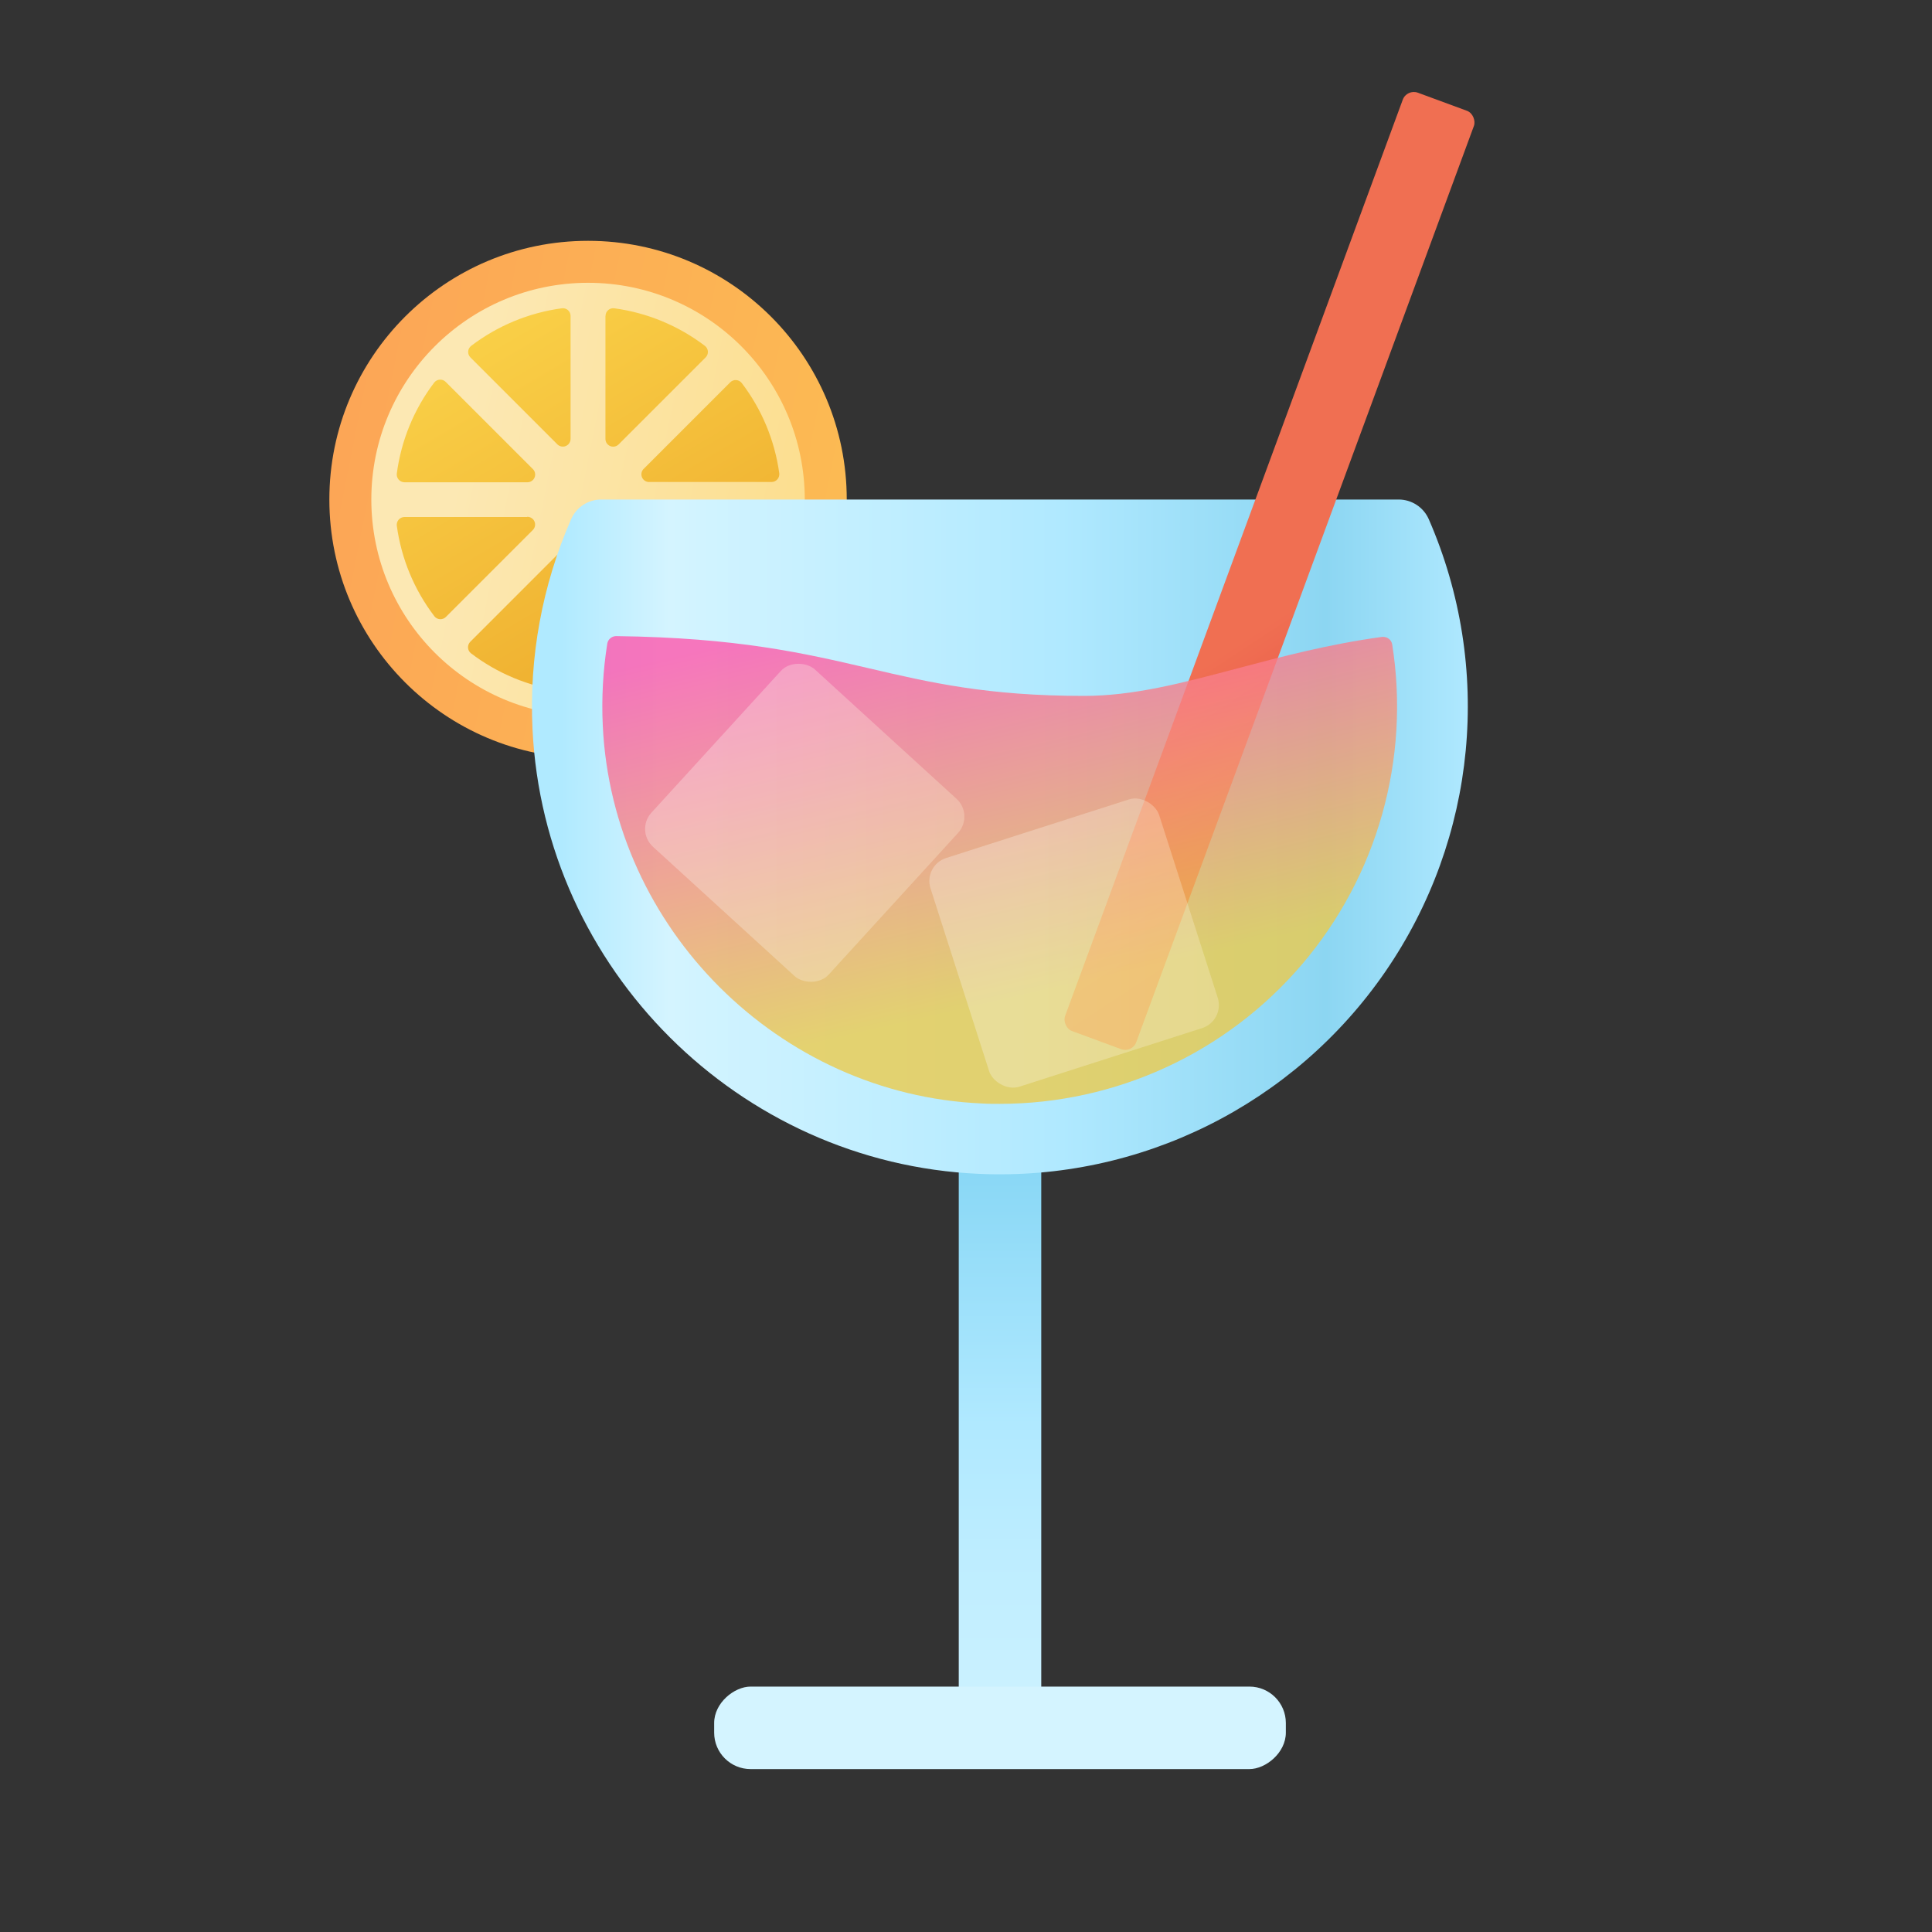 <svg id="s1" xmlns="http://www.w3.org/2000/svg" xmlns:xlink="http://www.w3.org/1999/xlink" viewBox="0 0 400 400"><rect x="0" y="0" width="400" height="400" fill="#333333" stroke="none"/><defs><linearGradient id="s7-fill" x1="-51.47" y1="-10.2" x2="54.83" y2="10.86" spreadMethod="pad" gradientUnits="userSpaceOnUse"><stop id="s7-fill-0" offset="0%" stop-color="rgb(252,166,86)"/><stop id="s7-fill-1" offset="100%" stop-color="rgb(252,187,83)"/></linearGradient><linearGradient id="s9-fill" x1="78.63" y1="94.87" x2="167.68" y2="112.52" spreadMethod="pad" gradientUnits="userSpaceOnUse"><stop id="s9-fill-0" offset="18%" stop-color="rgb(252,232,179)"/><stop id="s9-fill-1" offset="100%" stop-color="rgb(252,222,142)"/></linearGradient><linearGradient id="s11-fill" x1="98.67" y1="64.3" x2="146.11" y2="144.71" spreadMethod="pad" gradientUnits="userSpaceOnUse"><stop id="s11-fill-0" offset="1%" stop-color="rgb(250,209,72)"/><stop id="s11-fill-1" offset="100%" stop-color="rgb(237,169,43)"/></linearGradient><linearGradient id="s15-fill" x1="8.54" y1="157.32" x2="8.54" y2="10.78" spreadMethod="pad" gradientUnits="userSpaceOnUse"><stop id="s15-fill-0" offset="0%" stop-color="rgb(212,244,255)"/><stop id="s15-fill-1" offset="51%" stop-color="rgb(176,233,255)"/><stop id="s15-fill-2" offset="100%" stop-color="rgb(123,209,242)"/></linearGradient><linearGradient id="s17-fill" x1="102.04" y1="173.28" x2="304.95" y2="173.28" spreadMethod="pad" gradientUnits="userSpaceOnUse"><stop id="s17-fill-0" offset="7%" stop-color="rgb(176,234,255)"/><stop id="s17-fill-1" offset="18%" stop-color="rgb(212,244,255)"/><stop id="s17-fill-2" offset="30%" stop-color="rgb(201,241,255)"/><stop id="s17-fill-3" offset="58%" stop-color="rgb(176,233,255)"/><stop id="s17-fill-4" offset="85%" stop-color="rgb(140,214,242)"/><stop id="s17-fill-5" offset="100%" stop-color="rgb(176,233,255)"/></linearGradient><linearGradient id="s19-fill" x1="505.6" y1="120.06" x2="505.6" y2="183.46" spreadMethod="pad" gradientUnits="userSpaceOnUse"><stop id="s19-fill-0" offset="18%" stop-color="rgb(212,244,255)"/><stop id="s19-fill-1" offset="58%" stop-color="rgb(176,233,255)"/><stop id="s19-fill-2" offset="85%" stop-color="rgb(123,209,242)"/></linearGradient><linearGradient id="s21-fill" x1="-26.074" y1="159.624" x2="31.763" y2="202.393" spreadMethod="pad" gradientUnits="userSpaceOnUse"><stop id="s21-fill-0" offset="4%" stop-color="rgb(240,111,82)"/><stop id="s21-fill-1" offset="74%" stop-color="rgb(224,65,65)"/></linearGradient><linearGradient id="s23-fill" x1="201.05" y1="120.81" x2="220.46" y2="204.69" spreadMethod="pad" gradientUnits="userSpaceOnUse"><stop id="s23-fill-0" offset="1%" stop-color="rgb(255,86,172)"/><stop id="s23-fill-1" offset="100%" stop-color="rgb(235,203,76)"/></linearGradient><linearGradient id="s25-fill" x1="3.03" y1="0.95" x2="48.11" y2="50.31" spreadMethod="pad" gradientUnits="userSpaceOnUse"><stop id="s25-fill-0" offset="18%" stop-color="rgb(252,251,247)"/><stop id="s25-fill-1" offset="100%" stop-color="rgb(252,241,214)"/></linearGradient><linearGradient id="s27-fill" x1="-3.1" y1="15.89" x2="54.63" y2="34.4" spreadMethod="pad" gradientUnits="userSpaceOnUse"><stop id="s27-fill-0" offset="18%" stop-color="rgb(252,251,247)"/><stop id="s27-fill-1" offset="100%" stop-color="rgb(252,241,214)"/></linearGradient></defs><g id="s3"><g id="s5"><circle id="s7" r="53.56" transform="translate(121.75,103.42)" fill="url(#s7-fill)" stroke="none" stroke-width="1"/><path id="s9" d="M121.75,148.29C96.969,148.29,76.88,128.201,76.88,103.42C76.88,78.639,96.969,58.55,121.75,58.55C146.531,58.55,166.62,78.639,166.62,103.42C166.592,128.19,146.52,148.262,121.75,148.29Z" fill="url(#s9-fill)" stroke="none" stroke-width="1"/><path id="s11" d="M118.13,65.41L118.13,90.82C118.15,91.475,117.767,92.076,117.166,92.337C116.564,92.597,115.864,92.463,115.4,92L97.4,74C97.075,73.68,96.903,73.236,96.928,72.781C96.953,72.325,97.172,71.903,97.53,71.62C103.006,67.442,109.474,64.757,116.3,63.83C116.76,63.76,117.227,63.894,117.579,64.198C117.931,64.502,118.132,64.945,118.13,65.41ZM109.13,107.04L83.74,107.04C83.273,107.043,82.831,107.249,82.528,107.604C82.225,107.959,82.09,108.428,82.16,108.89C83.094,115.694,85.775,122.14,89.94,127.6C90.223,127.958,90.645,128.177,91.101,128.202C91.556,128.227,92,128.055,92.32,127.73L110.32,109.73C110.782,109.267,110.916,108.57,110.658,107.969C110.401,107.368,109.804,106.985,109.15,107ZM125.35,65.41L125.35,90.82C125.326,91.48,125.71,92.087,126.316,92.348C126.923,92.609,127.627,92.471,128.09,92L146.09,74C146.415,73.68,146.587,73.236,146.562,72.781C146.537,72.325,146.318,71.903,145.96,71.62C140.484,67.442,134.016,64.757,127.19,63.83C126.732,63.763,126.267,63.899,125.918,64.203C125.568,64.506,125.368,64.947,125.37,65.41ZM110.28,97.07L92.28,79.07C91.96,78.745,91.516,78.573,91.061,78.598C90.605,78.623,90.183,78.842,89.9,79.2C85.735,84.69,83.068,91.169,82.16,98C82.09,98.462,82.225,98.931,82.528,99.286C82.831,99.641,83.273,99.847,83.74,99.85L109.16,99.85C109.827,99.867,110.435,99.467,110.684,98.848C110.933,98.229,110.772,97.521,110.28,97.07ZM134.34,99.79L159.76,99.79C160.215,99.784,160.646,99.587,160.947,99.246C161.248,98.905,161.391,98.452,161.34,98C160.406,91.196,157.725,84.75,153.56,79.29C153.277,78.932,152.855,78.713,152.399,78.688C151.944,78.663,151.5,78.835,151.18,79.16L133.18,97.16C132.78,97.627,132.683,98.282,132.93,98.845C133.178,99.407,133.726,99.779,134.34,99.8ZM133.21,109.79L151.21,127.79C151.53,128.115,151.974,128.287,152.429,128.262C152.885,128.237,153.307,128.018,153.59,127.66C157.755,122.2,160.436,115.754,161.37,108.95C161.44,108.488,161.305,108.019,161.002,107.664C160.699,107.309,160.257,107.103,159.79,107.1L134.34,107.1C133.725,107.13,133.181,107.51,132.942,108.077C132.703,108.645,132.811,109.299,133.22,109.76ZM125.37,116L125.37,141.41C125.367,141.867,125.56,142.303,125.901,142.607C126.241,142.912,126.696,143.055,127.15,143C133.976,142.073,140.444,139.388,145.92,135.21C146.278,134.927,146.497,134.505,146.522,134.049C146.547,133.594,146.375,133.15,146.05,132.83L128.05,114.83C127.583,114.403,126.909,114.291,126.33,114.544C125.75,114.797,125.374,115.368,125.37,116ZM115.37,114.87L97.37,132.87C97.045,133.19,96.873,133.634,96.898,134.089C96.923,134.545,97.142,134.967,97.5,135.25C102.957,139.414,109.4,142.094,116.2,143.03C116.662,143.1,117.131,142.965,117.486,142.662C117.841,142.359,118.047,141.917,118.05,141.45L118.05,116C118.014,115.391,117.634,114.855,117.071,114.619C116.508,114.383,115.86,114.488,115.4,114.89Z" fill="url(#s11-fill)" stroke="none" stroke-width="1"/></g><g id="s13"><rect id="s15" width="17.08" height="151.63" rx="8.54" ry="8.54" transform="translate(198.5,212.3)" fill="url(#s15-fill)" stroke="none" stroke-width="1"/><path id="s17" d="M118.25,107.48C112.264,121.151,109.526,136.023,110.25,150.93C112.6,200.59,152.96,240.84,202.63,243.03C236.055,244.541,267.893,228.7,286.848,201.128C305.803,173.557,309.191,138.156,295.81,107.49C294.722,105.015,292.273,103.418,289.57,103.42L124.48,103.42C121.782,103.417,119.337,105.01,118.25,107.48Z" fill="url(#s17-fill)" stroke="none" stroke-width="1"/><rect id="s19" width="17.08" height="118.36" rx="7.54" ry="7.54" transform="translate(-150.7,564.77) rotate(-90) translate(198.5,298.56)" fill="url(#s19-fill)" stroke="none" stroke-width="1"/></g><rect id="s21" width="15.7" height="207.05" rx="2.44" ry="2.44" transform="translate(57.07,-83.58) rotate(20.23) skewX(0) scale(1,1) translate(255,14.66)" fill="url(#s21-fill)" stroke="none" stroke-width="1"/><path id="s23" d="M207,228.54C205.77,228.54,204.5,228.54,203.25,228.46C161.25,226.6,126.79,192.25,124.8,150.25C124.526,144.566,124.838,138.87,125.73,133.25C125.886,132.351,126.668,131.696,127.58,131.7C152.7,132.02,166.5,135.24,179.85,138.35C192.49,141.3,204.42,144.08,224.41,144.08C234.68,144.08,244.62,141.45,256.13,138.4C265.4,135.94,274.98,133.4,286.13,131.86L286.39,131.86C287.301,131.86,288.08,132.513,288.24,133.41C291.998,157.176,285.164,181.396,269.539,199.693C253.913,217.99,231.061,228.531,207,228.54Z" opacity="0.8" fill="url(#s23-fill)" stroke="none" stroke-width="1"/><rect id="s25" width="49.71" height="49.71" rx="4.99" ry="4.99" transform="translate(-71.54,178.51) rotate(-47.6) skewX(-0) scale(1,1) translate(141.76,145.51)" opacity="0.3" fill="url(#s25-fill)" stroke="none" stroke-width="1"/><rect id="s27" width="49.71" height="49.71" rx="4.99" ry="4.99" transform="translate(-49,77.23) rotate(-17.78) scale(1,1) translate(197.53,170.4)" opacity="0.3" fill="url(#s27-fill)" stroke="none" stroke-width="1"/></g></svg>